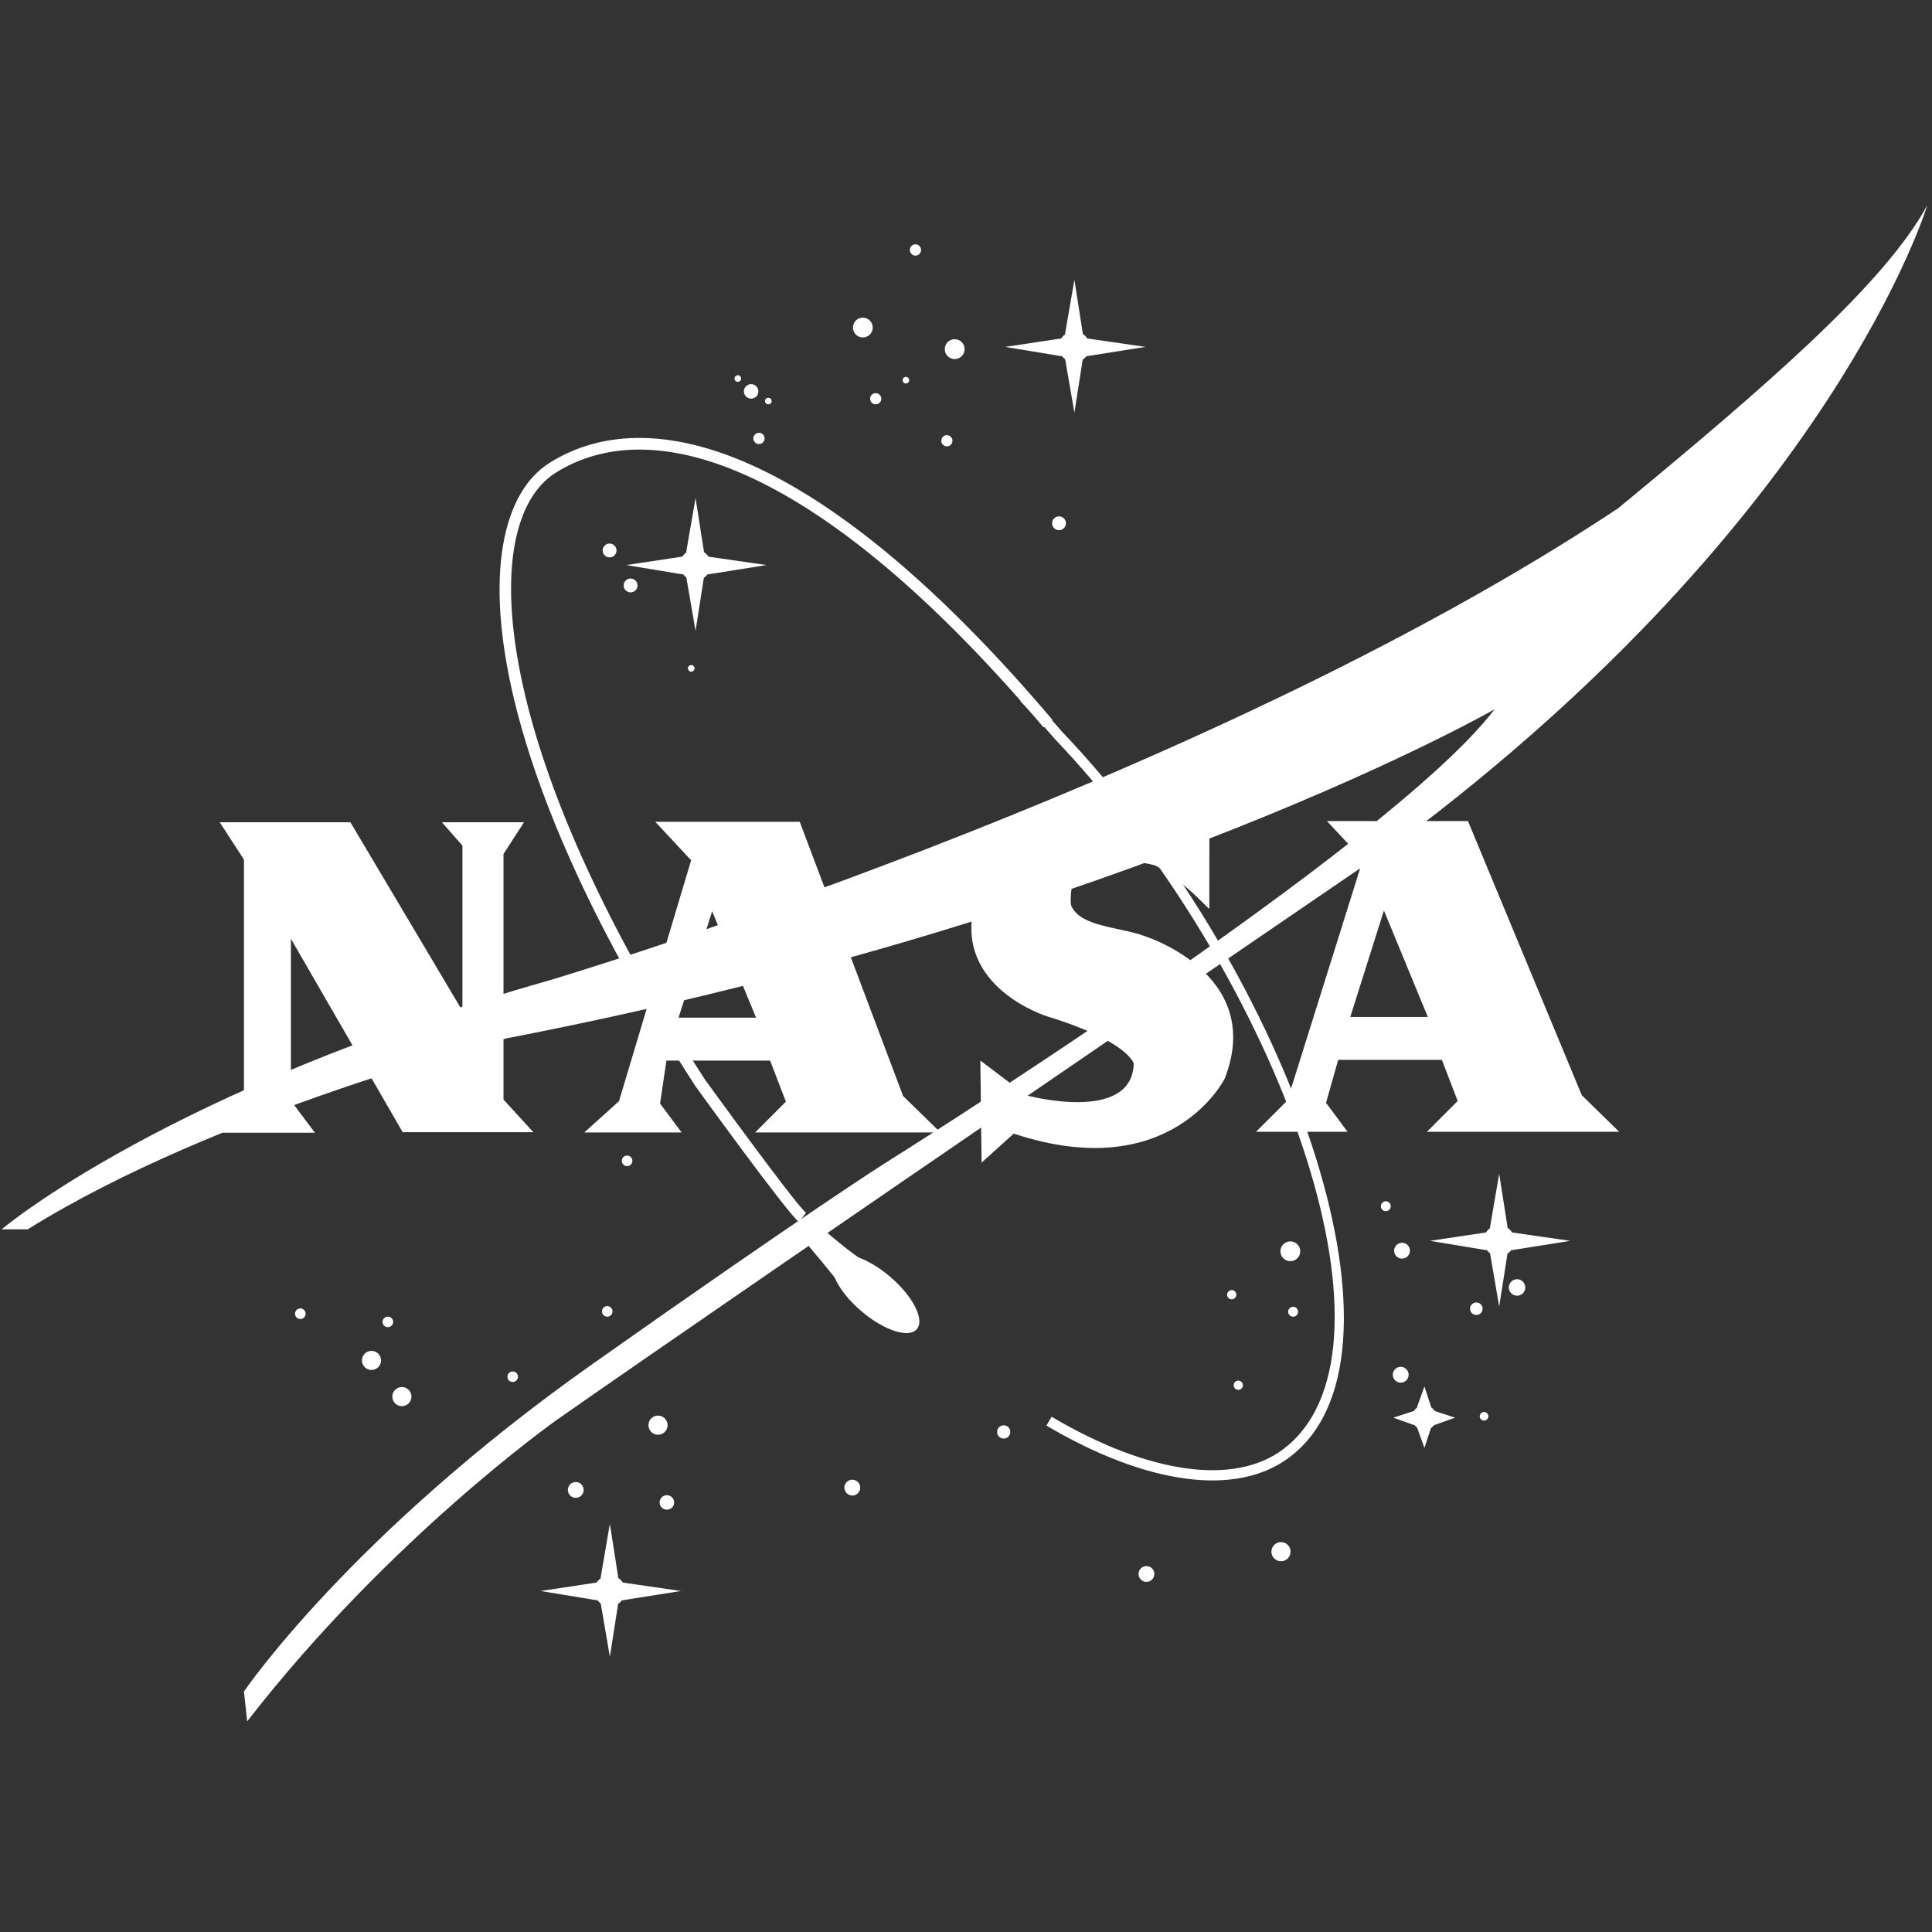 <?xml version="1.0" encoding="utf-8"?>
<!-- Generator: Adobe Illustrator 16.0.0, SVG Export Plug-In . SVG Version: 6.00 Build 0)  -->
<!DOCTYPE svg PUBLIC "-//W3C//DTD SVG 1.1//EN" "http://www.w3.org/Graphics/SVG/1.1/DTD/svg11.dtd">
<svg version="1.1" id="Layer_1" xmlns="http://www.w3.org/2000/svg" xmlns:xlink="http://www.w3.org/1999/xlink" x="0px" y="0px"
	 width="512px" height="512px" viewBox="0 0 512 512" enable-background="new 0 0 512 512" xml:space="preserve">
<rect x="0" y="0" width="512" height="512" fill="#333333" stroke="none"/>
<g>
	<path fill-rule="evenodd" clip-rule="evenodd" fill="#FFFFFF" d="M233.274,336.425c-4.455-0.987-17.082-12.373-17.082-12.373
		l-3.942,3.716c0,0,9.136,10.637,14.578,18.058L233.274,336.425L233.274,336.425z"/>
	<path fill-rule="evenodd" clip-rule="evenodd" fill="#FFFFFF" d="M174.37,380.227c1.397,0,2.545-1.14,2.545-2.549
		c0-1.392-1.148-2.531-2.545-2.531c-1.395,0-2.524,1.14-2.524,2.531C171.845,379.087,172.975,380.227,174.37,380.227L174.37,380.227
		z"/>
	<path fill-rule="evenodd" clip-rule="evenodd" fill="#FFFFFF" d="M176.732,400.083c1.067,0,1.93-0.863,1.93-1.92
		c0-1.061-0.863-1.92-1.93-1.92c-1.069,0-1.931,0.859-1.931,1.92C174.801,399.22,175.663,400.083,176.732,400.083L176.732,400.083z"
		/>
	<path fill-rule="evenodd" clip-rule="evenodd" fill="#FFFFFF" d="M266.003,381.235c0.963,0,1.743-0.78,1.743-1.758
		c0-0.964-0.78-1.758-1.743-1.758c-0.964,0-1.765,0.794-1.765,1.758C264.238,380.455,265.039,381.235,266.003,381.235
		L266.003,381.235z"/>
	<path fill-rule="evenodd" clip-rule="evenodd" fill="#FFFFFF" d="M326.425,344.337c0.677,0,1.212-0.553,1.212-1.229
		c0-0.67-0.535-1.223-1.212-1.223s-1.229,0.553-1.229,1.223C325.195,343.784,325.748,344.337,326.425,344.337L326.425,344.337z"/>
	<path fill-rule="evenodd" clip-rule="evenodd" fill="#FFFFFF" d="M328.151,368.326c0.677,0,1.229-0.542,1.229-1.219
		c0-0.68-0.553-1.219-1.229-1.219s-1.212,0.539-1.212,1.219C326.939,367.784,327.475,368.326,328.151,368.326L328.151,368.326z"/>
	<path fill-rule="evenodd" clip-rule="evenodd" fill="#FFFFFF" d="M339.485,413.744c1.395,0,2.524-1.129,2.524-2.534
		c0-1.409-1.13-2.535-2.524-2.535c-1.416,0-2.549,1.126-2.549,2.535C336.937,412.615,338.069,413.744,339.485,413.744
		L339.485,413.744z"/>
	<path fill-rule="evenodd" clip-rule="evenodd" fill="#FFFFFF" d="M341.947,334.229c1.461,0,2.628-1.17,2.628-2.617
		c0-1.461-1.167-2.631-2.628-2.631c-1.437,0-2.628,1.17-2.628,2.631C339.319,333.059,340.511,334.229,341.947,334.229
		L341.947,334.229z"/>
	<path fill-rule="evenodd" clip-rule="evenodd" fill="#FFFFFF" d="M342.687,348.937c0.742,0,1.315-0.594,1.315-1.322
		c0-0.712-0.573-1.306-1.315-1.306c-0.715,0-1.313,0.594-1.313,1.306C341.374,348.343,341.972,348.937,342.687,348.937
		L342.687,348.937z"/>
	<path fill-rule="evenodd" clip-rule="evenodd" fill="#FFFFFF" d="M367.242,320.982c0.739,0,1.316-0.604,1.316-1.323
		c0-0.722-0.577-1.315-1.316-1.315c-0.718,0-1.291,0.594-1.291,1.315C365.951,320.378,366.524,320.982,367.242,320.982
		L367.242,320.982z"/>
	<path fill-rule="evenodd" clip-rule="evenodd" fill="#FFFFFF" d="M391.243,348.484c0.925,0,1.664-0.739,1.664-1.672
		c0-0.904-0.739-1.65-1.664-1.65c-0.901,0-1.661,0.746-1.661,1.65C389.582,347.745,390.342,348.484,391.243,348.484L391.243,348.484
		z"/>
	<path fill-rule="evenodd" clip-rule="evenodd" fill="#FFFFFF" d="M402.045,343.373c1.188,0,2.176-0.967,2.176-2.176
		c0-1.212-0.988-2.196-2.176-2.196c-1.212,0-2.196,0.984-2.196,2.196C399.849,342.406,400.833,343.373,402.045,343.373
		L402.045,343.373z"/>
	<path fill-rule="evenodd" clip-rule="evenodd" fill="#FFFFFF" d="M371.207,366.421c1.167,0,2.093-0.933,2.093-2.097
		c0-1.16-0.926-2.103-2.093-2.103c-1.153,0-2.097,0.942-2.097,2.103C369.11,365.488,370.054,366.421,371.207,366.421
		L371.207,366.421z"/>
	<path fill-rule="evenodd" clip-rule="evenodd" fill="#FFFFFF" d="M393.298,376.47c0.618,0,1.149-0.505,1.149-1.14
		c0-0.615-0.531-1.14-1.149-1.14c-0.64,0-1.15,0.524-1.15,1.14C392.147,375.965,392.658,376.47,393.298,376.47L393.298,376.47z"/>
	<path fill-rule="evenodd" clip-rule="evenodd" fill="#FFFFFF" d="M253.006,95.158c1.437,0,2.626-1.181,2.626-2.631
		c0-1.458-1.189-2.635-2.626-2.635c-1.458,0-2.628,1.178-2.628,2.635C250.378,93.977,251.549,95.158,253.006,95.158L253.006,95.158z
		"/>
	<path fill-rule="evenodd" clip-rule="evenodd" fill="#FFFFFF" d="M242.596,67.739c0.841,0,1.499-0.691,1.499-1.492
		c0-0.832-0.658-1.505-1.499-1.505c-0.801,0-1.478,0.673-1.478,1.505C241.118,67.048,241.795,67.739,242.596,67.739L242.596,67.739z
		"/>
	<path fill-rule="evenodd" clip-rule="evenodd" fill="#FFFFFF" d="M240.07,101.637c0.494,0,0.882-0.411,0.882-0.884
		s-0.389-0.874-0.882-0.874c-0.492,0-0.862,0.4-0.862,0.874S239.578,101.637,240.07,101.637L240.07,101.637z"/>
	<path fill-rule="evenodd" clip-rule="evenodd" fill="#FFFFFF" d="M199.069,105.639c1.046,0,1.91-0.863,1.91-1.92
		c0-1.06-0.863-1.92-1.91-1.92c-1.069,0-1.931,0.86-1.931,1.92C197.139,104.775,198,105.639,199.069,105.639L199.069,105.639z"/>
	<path fill-rule="evenodd" clip-rule="evenodd" fill="#FFFFFF" d="M195.538,101.194c0.472,0,0.862-0.4,0.862-0.874
		s-0.39-0.884-0.862-0.884c-0.473,0-0.884,0.411-0.884,0.884S195.065,101.194,195.538,101.194L195.538,101.194z"/>
	<path fill-rule="evenodd" clip-rule="evenodd" fill="#FFFFFF" d="M280.641,140.5c1.026,0,1.848-0.818,1.848-1.823
		c0-1.022-0.821-1.84-1.848-1.84c-1.008,0-1.826,0.818-1.826,1.84C278.814,139.681,279.633,140.5,280.641,140.5L280.641,140.5z"/>
	<path fill-rule="evenodd" clip-rule="evenodd" fill="#FFFFFF" d="M303.039,247.966c0,0,32.44,9.966,21.521,37.869
		c0,0-14.086,28.448-55.908,14.586l-8.521,7.677l-0.329-27.035l12.196,9.213c0,0,27.965,7.618,28.459-8.412
		c0,0-1.437-5.926-22.896-12.494c0,0-24.988-7.673-19.299-29.691c0,0,3.963-34.257,53.566-20.409l8.644-4.703l-0.104,26.231
		l-10.694-10.522c0,0-22.401-7.238-25.748,3.657C280.292,245.787,294.868,245.006,303.039,247.966L303.039,247.966z"/>
	<path fill-rule="evenodd" clip-rule="evenodd" fill="#FFFFFF" d="M429.104,299.938l-9.896-9.662l-30.183-72.678h-37.364
		l9.524,10.205l-20.036,63.851l-8.295,8.284h24.267l-5.708-7.677l3.225-11.385h27.472l4.188,10.892l-8.153,8.17H429.104z
		 M357.839,269.501l8.913-28.21l11.638,28.21H357.839z"/>
	<path fill-rule="evenodd" clip-rule="evenodd" fill="#FFFFFF" d="M228.655,89.429c1.458,0,2.628-1.171,2.628-2.618
		c0-1.461-1.17-2.628-2.628-2.628c-1.438,0-2.609,1.167-2.609,2.628C226.046,88.258,227.217,89.429,228.655,89.429L228.655,89.429z"
		/>
	<path fill-rule="evenodd" clip-rule="evenodd" fill="#FFFFFF" d="M161.537,147.71c1.027,0,1.848-0.825,1.848-1.83
		c0-1.025-0.82-1.837-1.848-1.837c-1.006,0-1.827,0.812-1.827,1.837C159.71,146.885,160.531,147.71,161.537,147.71L161.537,147.71z"
		/>
	<path fill-rule="evenodd" clip-rule="evenodd" fill="#FFFFFF" d="M167.101,156.986c1.027,0,1.849-0.819,1.849-1.824
		c0-1.019-0.822-1.851-1.849-1.851c-1.005,0-1.825,0.832-1.825,1.851C165.275,156.167,166.096,156.986,167.101,156.986
		L167.101,156.986z"/>
	<path fill-rule="evenodd" clip-rule="evenodd" fill="#FFFFFF" d="M183.198,177.992c0.492,0,0.863-0.391,0.863-0.874
		s-0.372-0.884-0.863-0.884c-0.472,0-0.883,0.4-0.883,0.884S182.727,177.992,183.198,177.992L183.198,177.992z"/>
	<path fill-rule="evenodd" clip-rule="evenodd" fill="#FFFFFF" d="M203.607,107.158c0.492,0,0.882-0.383,0.882-0.863
		c0-0.494-0.39-0.88-0.882-0.88c-0.471,0-0.882,0.387-0.882,0.88C202.725,106.775,203.136,107.158,203.607,107.158L203.607,107.158z
		"/>
	<path fill-rule="evenodd" clip-rule="evenodd" fill="#FFFFFF" d="M201.143,117.681c0.822,0,1.478-0.677,1.478-1.489
		c0-0.822-0.656-1.499-1.478-1.499s-1.499,0.677-1.499,1.499C199.645,117.003,200.321,117.681,201.143,117.681L201.143,117.681z"/>
	<path fill-rule="evenodd" clip-rule="evenodd" fill="#FFFFFF" d="M232.063,107.158c0.822,0,1.499-0.667,1.499-1.488
		c0-0.812-0.677-1.492-1.499-1.492c-0.822,0-1.478,0.68-1.478,1.492C230.586,106.492,231.242,107.158,232.063,107.158
		L232.063,107.158z"/>
	<path fill-rule="evenodd" clip-rule="evenodd" fill="#FFFFFF" d="M250.933,118.288c0.822,0,1.478-0.66,1.478-1.481
		c0-0.818-0.656-1.488-1.478-1.488c-0.822,0-1.478,0.67-1.478,1.488C249.455,117.628,250.11,118.288,250.933,118.288
		L250.933,118.288z"/>
	<path fill-rule="evenodd" clip-rule="evenodd" fill="#FFFFFF" d="M377.468,378.945c1.806,0,3.264-1.457,3.264-3.277
		c0-1.795-1.458-3.263-3.264-3.263s-3.284,1.468-3.284,3.263C374.184,377.488,375.662,378.945,377.468,378.945L377.468,378.945z"/>
	<polygon fill-rule="evenodd" clip-rule="evenodd" fill="#FFFFFF" points="375.496,372.981 377.488,367.426 379.295,372.93 
		375.496,372.981 	"/>
	<polygon fill-rule="evenodd" clip-rule="evenodd" fill="#FFFFFF" points="375.496,378.154 377.488,383.718 379.295,378.217 
		375.496,378.154 	"/>
	<polygon fill-rule="evenodd" clip-rule="evenodd" fill="#FFFFFF" points="374.798,377.678 369.235,375.699 374.736,373.914 
		374.798,377.678 	"/>
	<polygon fill-rule="evenodd" clip-rule="evenodd" fill="#FFFFFF" points="380.054,377.678 385.621,375.699 380.116,373.914 
		380.054,377.678 	"/>
	<path fill-rule="evenodd" clip-rule="evenodd" fill="#FFFFFF" d="M371.556,333.549c1.15,0,2.093-0.943,2.093-2.104
		c0-1.153-0.942-2.093-2.093-2.093c-1.171,0-2.096,0.939-2.096,2.093C369.46,332.605,370.385,333.549,371.556,333.549
		L371.556,333.549z"/>
	<path fill-rule="evenodd" clip-rule="evenodd" fill="#FFFFFF" d="M303.819,419.218c1.153,0,2.097-0.946,2.097-2.097
		c0-1.167-0.943-2.092-2.097-2.092c-1.167,0-2.093,0.925-2.093,2.092C301.727,418.271,302.652,419.218,303.819,419.218
		L303.819,419.218z"/>
	<path fill-rule="evenodd" clip-rule="evenodd" fill="#FFFFFF" d="M225.882,396.333c1.152,0,2.094-0.943,2.094-2.104
		c0-1.149-0.942-2.096-2.094-2.096c-1.15,0-2.113,0.946-2.113,2.096C223.769,395.39,224.732,396.333,225.882,396.333
		L225.882,396.333z"/>
	<path fill-rule="evenodd" clip-rule="evenodd" fill="#FFFFFF" d="M152.586,396.94c1.15,0,2.093-0.926,2.093-2.096
		c0-1.15-0.943-2.093-2.093-2.093c-1.171,0-2.094,0.942-2.094,2.093C150.492,396.015,151.416,396.94,152.586,396.94L152.586,396.94z
		"/>
	<path fill-rule="evenodd" clip-rule="evenodd" fill="#FFFFFF" d="M160.923,348.937c0.778,0,1.395-0.636,1.395-1.396
		c0-0.783-0.617-1.416-1.395-1.416c-0.76,0-1.397,0.633-1.397,1.416C159.526,348.301,160.163,348.937,160.923,348.937
		L160.923,348.937z"/>
	<path fill-rule="evenodd" clip-rule="evenodd" fill="#FFFFFF" d="M135.873,366.248c0.78,0,1.397-0.618,1.397-1.398
		c0-0.771-0.617-1.396-1.397-1.396c-0.781,0-1.395,0.625-1.395,1.396C134.478,365.63,135.092,366.248,135.873,366.248
		L135.873,366.248z"/>
	<path fill-rule="evenodd" clip-rule="evenodd" fill="#FFFFFF" d="M166.197,309.034c0.76,0,1.397-0.625,1.397-1.396
		s-0.637-1.409-1.397-1.409c-0.78,0-1.416,0.639-1.416,1.409S165.417,309.034,166.197,309.034L166.197,309.034z"/>
	<path fill-rule="evenodd" clip-rule="evenodd" fill="#FFFFFF" d="M79.596,349.555c0.76,0,1.396-0.629,1.396-1.409
		c0-0.76-0.637-1.405-1.396-1.405c-0.781,0-1.417,0.646-1.417,1.405C78.179,348.926,78.815,349.555,79.596,349.555L79.596,349.555z"
		/>
	<path fill-rule="evenodd" clip-rule="evenodd" fill="#FFFFFF" d="M102.776,351.717c0.78,0,1.416-0.622,1.416-1.396
		c0-0.78-0.635-1.402-1.416-1.402c-0.76,0-1.396,0.622-1.396,1.402C101.381,351.095,102.017,351.717,102.776,351.717
		L102.776,351.717z"/>
	<path fill-rule="evenodd" clip-rule="evenodd" fill="#FFFFFF" d="M98.444,363.054c1.397,0,2.545-1.119,2.545-2.535
		c0-1.398-1.148-2.527-2.545-2.527c-1.395,0-2.526,1.129-2.526,2.527C95.918,361.935,97.049,363.054,98.444,363.054L98.444,363.054z
		"/>
	<path fill-rule="evenodd" clip-rule="evenodd" fill="#FFFFFF" d="M106.492,372.65c1.417,0,2.546-1.14,2.546-2.535
		c0-1.395-1.129-2.534-2.546-2.534c-1.396,0-2.524,1.14-2.524,2.534C103.968,371.511,105.097,372.65,106.492,372.65L106.492,372.65z
		"/>
	<path fill-rule="evenodd" clip-rule="evenodd" fill="#FFFFFF" d="M428.797,134.712c38.784-31.978,70.73-59.503,81.964-80.361
		c0,0-24.622,82.402-139.678,168.503c0,0-175.669,119.895-223.671,153.533c0,0-44.287,31.294-81.9,79.788l-0.863-7.918
		c0,0,28.149-41.439,92.289-86.723c56.421-39.834,77.447-53.188,77.447-53.188s133.991-83.87,161.686-120.375
		c0,0-96.108,55.176-261.902,87.216c0,0-76.705,19.3-126.803,50.59H0.447c0,0,43.732-37.164,145.18-65.988
		C145.626,259.79,317.27,208.819,428.797,134.712L428.797,134.712z"/>
	<polygon fill-rule="evenodd" clip-rule="evenodd" fill="#FFFFFF" points="58.222,217.905 92.86,217.905 122.548,267.888 
		122.548,224.097 117.107,217.905 138.872,217.905 133.431,226.321 133.431,291.397 141.354,300.052 106.718,300.052 
		77.091,248.784 77.091,291.705 83.455,300.176 57.215,300.176 64.648,291.143 64.648,227.802 58.222,217.905 	"/>
	<path fill-rule="evenodd" clip-rule="evenodd" fill="#FFFFFF" d="M249.227,300.11l-9.894-9.648l-27.39-72.681h-38.292l9.507,10.205
		l-19.117,63.834l-9.196,8.291h25.788l-5.708-7.655l1.684-11.393h27.471l4.189,10.881l-8.151,8.167H249.227z M179.831,269.688
		l8.891-28.214l11.641,28.214H179.831z"/>
	<polygon fill-rule="evenodd" clip-rule="evenodd" fill="#FFFFFF" points="187.366,246.239 190.301,245.162 196.811,261.081 
		181.351,264.953 187.366,246.239 	"/>
	<path fill-rule="evenodd" clip-rule="evenodd" fill="#FFFFFF" d="M259.124,251.803c0,0-8.665-23.5,17.328-32.164
		c0,0,12.359-9.894,38.355,0l5.664-5.073v26.231c0,0-11.866-12.494-20.51-13.737c-8.685-1.229-17.328,1.243-16.096,13.606
		L259.124,251.803L259.124,251.803z"/>
	<path fill="#FFFFFF" d="M278.689,375.454c12.732,7.524,25.009,12.238,35.767,13.686c10.245,1.385,19.097-0.187,25.644-5.104
		c0.843-0.646,1.664-1.344,2.445-2.083c30.775-29.359-5.912-126.29-63.195-186.315l-0.021-0.052
		c-0.021-0.021-5.298-6.147-8.913-9.752l1.931-1.92c3.408,3.408,8.48,9.262,8.972,9.845l0,0l0,0l0,0
		c58.146,60.947,94.875,159.839,63.095,190.162c-0.843,0.801-1.744,1.561-2.69,2.279c-7.145,5.369-16.672,7.106-27.616,5.625
		c-11.15-1.499-23.775-6.323-36.791-14.03L278.689,375.454L278.689,375.454z M281.359,193.78c0,0.011,0.021,0.021,0.021,0.031
		L281.359,193.78L281.359,193.78z"/>
	<path fill="#FFFFFF" d="M276.535,192.755c-0.473-0.577-0.905-1.081-1.274-1.499h0.021c-0.49-0.573-0.925-1.077-1.312-1.519
		c-27.616-32.029-51.577-51.496-71.801-61.655c-23.548-11.848-41.904-11.009-54.941-2.776c-11.292,7.127-15.563,27.74-7.967,59.338
		c6.406,26.684,21.312,61.023,47.593,101.499l-0.042-0.052c0.083,0.094,24.145,33.331,26.794,35.303l-1.87,2.477
		c-3.058-2.3-27.346-35.88-27.409-35.973l-0.04-0.069c-26.528-40.818-41.557-75.485-48.045-102.462
		c-7.925-33.038-3.039-54.852,9.341-62.667c13.922-8.789,33.324-9.77,57.962,2.621c20.552,10.339,44.861,30.016,72.766,62.404
		c0.49,0.563,0.922,1.067,1.292,1.509l0,0c0.493,0.566,0.925,1.088,1.291,1.53L276.535,192.755L276.535,192.755z"/>
	<path fill-rule="evenodd" clip-rule="evenodd" fill="#FFFFFF" d="M228.205,347.421c6.014,5.152,12.625,7.307,14.761,4.82
		c2.136-2.504-1.007-8.702-7.021-13.848c-6.018-5.163-12.629-7.328-14.763-4.835C219.026,336.063,222.188,342.265,228.205,347.421
		L228.205,347.421z"/>
	<path fill-rule="evenodd" clip-rule="evenodd" fill="#FFFFFF" d="M284.688,95.98c2.259,0,4.061-1.83,4.061-4.089
		c0-2.258-1.802-4.095-4.061-4.095s-4.089,1.837-4.089,4.095C280.6,94.15,282.43,95.98,284.688,95.98L284.688,95.98z"/>
	<polygon fill-rule="evenodd" clip-rule="evenodd" fill="#FFFFFF" points="282.243,88.528 284.727,74.142 286.964,88.445 
		282.243,88.528 	"/>
	<polygon fill-rule="evenodd" clip-rule="evenodd" fill="#FFFFFF" points="282.243,94.982 284.727,109.365 286.964,95.055 
		282.243,94.982 	"/>
	<polygon fill-rule="evenodd" clip-rule="evenodd" fill="#FFFFFF" points="281.359,94.409 266.352,91.933 281.276,89.685 
		281.359,94.409 	"/>
	<polygon fill-rule="evenodd" clip-rule="evenodd" fill="#FFFFFF" points="287.931,94.409 303.554,91.933 288.011,89.685 
		287.931,94.409 	"/>
	<path fill-rule="evenodd" clip-rule="evenodd" fill="#FFFFFF" d="M184.288,153.795c2.258,0,4.085-1.837,4.085-4.089
		c0-2.265-1.827-4.092-4.085-4.092s-4.087,1.827-4.087,4.092C180.201,151.958,182.029,153.795,184.288,153.795L184.288,153.795z"/>
	<polygon fill-rule="evenodd" clip-rule="evenodd" fill="#FFFFFF" points="181.844,146.343 184.327,131.96 186.567,146.27 
		181.844,146.343 	"/>
	<polygon fill-rule="evenodd" clip-rule="evenodd" fill="#FFFFFF" points="181.844,152.8 184.327,167.173 186.567,152.869 
		181.844,152.8 	"/>
	<polygon fill-rule="evenodd" clip-rule="evenodd" fill="#FFFFFF" points="180.96,152.227 165.952,149.748 180.879,147.503 
		180.96,152.227 	"/>
	<polygon fill-rule="evenodd" clip-rule="evenodd" fill="#FFFFFF" points="187.53,152.227 203.136,149.748 187.592,147.503 
		187.53,152.227 	"/>
	<path fill-rule="evenodd" clip-rule="evenodd" fill="#FFFFFF" d="M161.6,425.686c2.237,0,4.085-1.837,4.085-4.109
		c0-2.259-1.848-4.085-4.085-4.085c-2.279,0-4.106,1.826-4.106,4.085C157.494,423.849,159.32,425.686,161.6,425.686L161.6,425.686z"
		/>
	<polygon fill-rule="evenodd" clip-rule="evenodd" fill="#FFFFFF" points="159.156,418.22 161.62,403.837 163.858,418.137 
		159.156,418.22 	"/>
	<polygon fill-rule="evenodd" clip-rule="evenodd" fill="#FFFFFF" points="159.156,424.678 161.62,439.05 163.858,424.76 
		159.156,424.678 	"/>
	<polygon fill-rule="evenodd" clip-rule="evenodd" fill="#FFFFFF" points="158.253,424.104 143.266,421.632 158.191,419.38 
		158.253,424.104 	"/>
	<polygon fill-rule="evenodd" clip-rule="evenodd" fill="#FFFFFF" points="164.823,424.104 180.447,421.632 164.904,419.38 
		164.823,424.104 	"/>
	<path fill-rule="evenodd" clip-rule="evenodd" fill="#FFFFFF" d="M397.259,332.882c2.258,0,4.088-1.826,4.088-4.085
		s-1.83-4.089-4.088-4.089c-2.259,0-4.082,1.83-4.082,4.089S395,332.882,397.259,332.882L397.259,332.882z"/>
	<polygon fill-rule="evenodd" clip-rule="evenodd" fill="#FFFFFF" points="394.838,325.44 397.3,311.058 399.538,325.368 
		394.838,325.44 	"/>
	<polygon fill-rule="evenodd" clip-rule="evenodd" fill="#FFFFFF" points="394.838,331.895 397.3,346.268 399.538,331.971 
		394.838,331.895 	"/>
	<polygon fill-rule="evenodd" clip-rule="evenodd" fill="#FFFFFF" points="393.937,331.321 378.945,328.835 393.854,326.598 
		393.937,331.321 	"/>
	<polygon fill-rule="evenodd" clip-rule="evenodd" fill="#FFFFFF" points="400.505,331.321 416.127,328.835 400.588,326.598 
		400.505,331.321 	"/>
</g>
<g>
</g>
<g>
</g>
<g>
</g>
<g>
</g>
<g>
</g>
<g>
</g>
</svg>
